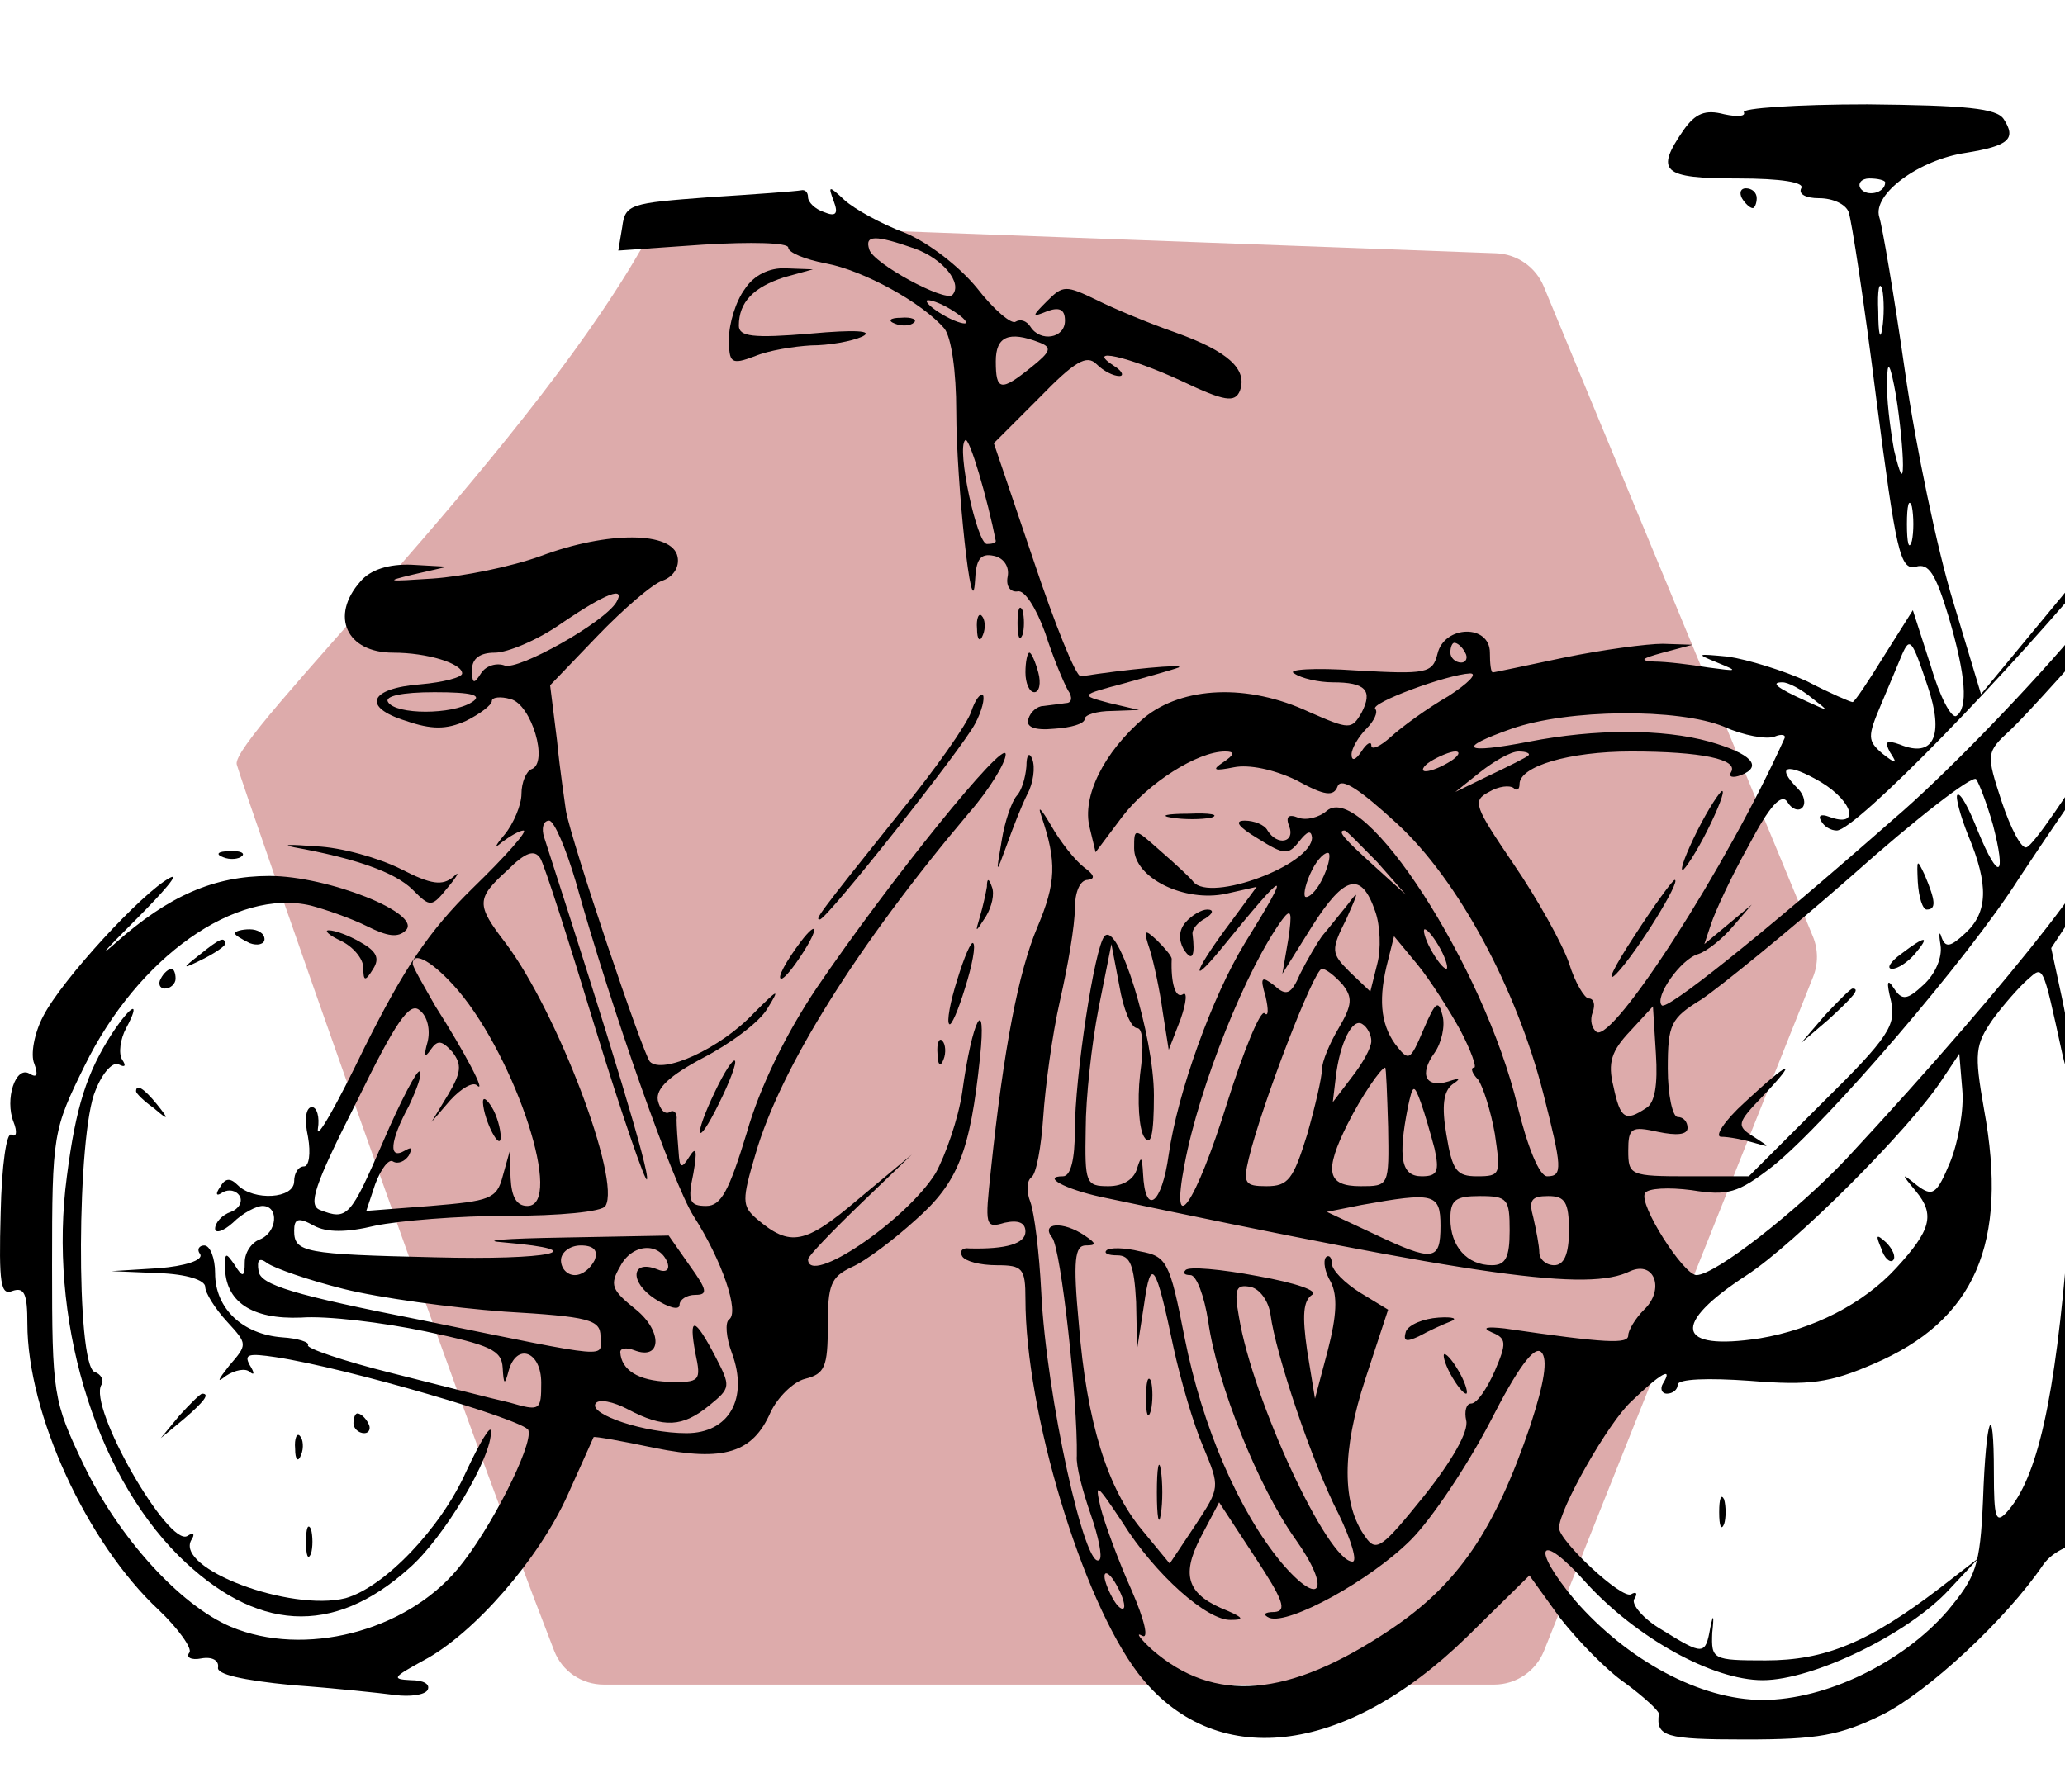 <svg width="576" height="500" viewBox="0 0 576 500" fill="none" xmlns="http://www.w3.org/2000/svg">
<g clip-path="url(#clip0_107_64)">
<path d="M66.037 213.284C64.025 206.074 144.696 128.458 178.329 70.346C181.246 65.305 186.614 62.137 192.435 62.352L417.299 70.661C423.162 70.878 428.361 74.493 430.605 79.914L505.668 261.25C507.163 264.862 507.189 268.916 505.739 272.548L430.69 460.561C428.415 466.261 422.896 470 416.759 470H168.452C162.315 470 156.821 466.337 154.597 460.618C126.607 388.631 68.053 220.509 66.037 213.284Z" fill="#DDABAB"/>
<path d="M576.562 -45.313C573.53 -37.319 577.665 -34.011 599.992 -27.671C614.05 -23.537 622.319 -19.677 622.319 -17.472C622.319 -10.857 608.537 -12.786 606.056 -19.677C604.678 -23.261 603.3 -24.363 602.197 -22.71C598.889 -17.472 608.813 -10.306 617.358 -11.408C621.768 -12.235 626.454 -11.133 628.108 -8.927C629.762 -6.998 634.723 -5.344 639.134 -5.344C649.608 -5.344 651.262 -1.209 644.095 5.958C639.134 10.919 638.583 13.676 640.236 23.323C641.063 29.387 642.442 39.035 643.268 44.272C643.82 49.51 644.922 57.779 645.749 62.465C646.852 68.254 645.749 72.113 642.993 74.593C640.788 76.523 638.858 82.036 638.858 86.722C638.858 93.613 636.102 98.299 626.178 107.671C619.287 114.562 599.716 136.614 582.902 157.012L552.581 193.673L544.863 168.037C540.453 153.704 534.388 124.761 531.356 103.536C528.324 82.311 525.016 63.016 524.189 60.535C522.26 54.196 535.215 44.548 548.446 42.618C560.299 40.689 562.504 38.76 558.921 33.246C556.991 30.214 548.446 29.387 520.882 29.112C501.035 29.112 485.599 30.214 486.426 31.317C486.977 32.42 484.772 32.695 480.913 31.868C475.676 30.49 472.919 31.593 469.611 36.279C461.618 47.856 463.547 49.785 484.772 49.785C496.9 49.785 503.516 50.888 502.413 52.542C501.586 54.196 503.792 55.298 507.375 55.298C511.234 55.298 514.817 56.952 515.644 59.157C516.471 61.362 520.055 84.792 523.362 111.254C528.875 153.704 529.978 159.217 534.388 158.114C537.972 157.012 539.901 160.044 543.485 171.897C548.446 188.711 548.998 197.532 545.69 199.737C544.312 200.564 541.004 194.224 538.523 185.679L533.561 170.243L525.568 182.922C521.157 190.089 517.298 195.878 516.747 195.878C516.196 195.878 510.407 193.397 504.067 190.089C497.452 187.057 487.528 184.025 482.016 183.198C473.195 182.371 472.919 182.371 478.983 184.852C485.048 187.333 484.772 187.333 476.503 186.23C471.541 185.403 464.65 184.576 461.342 184.576C457.207 184.301 457.759 183.749 463.823 182.095L472.092 179.89L463.823 179.615C459.413 179.615 447.009 181.268 436.258 183.474C425.784 185.679 416.687 187.608 416.412 187.608C415.861 187.608 415.585 185.128 415.585 182.095C415.585 174.102 402.905 174.377 400.976 182.371C399.597 187.884 397.944 188.16 378.373 187.057C366.52 186.23 358.802 186.781 361.007 187.884C362.936 189.262 367.898 190.365 371.757 190.365C380.853 190.365 383.059 192.57 379.751 198.91C376.994 203.596 376.443 203.596 365.142 198.634C348.052 190.64 329.859 191.467 319.109 200.288C307.807 209.936 301.743 222.34 303.948 230.885L305.602 237.776L313.045 227.853C320.211 218.481 333.994 209.66 341.712 209.66C344.468 209.66 344.468 210.487 341.16 212.692C337.853 214.897 338.68 215.173 344.193 214.07C348.327 213.243 355.218 214.622 361.558 217.654C369.552 222.064 372.033 222.34 373.135 219.308C374.238 216.827 379.475 220.41 389.674 229.782C406.764 245.494 423.027 275.815 430.47 305.034C435.707 325.707 435.983 328.188 431.572 328.188C429.367 328.188 426.059 319.918 423.303 308.617C413.931 269.475 380.302 217.654 370.103 226.199C367.898 228.128 364.315 228.955 362.11 228.128C359.353 227.026 358.526 227.853 359.629 230.609C361.283 235.019 356.321 236.122 353.564 231.712C352.738 230.058 349.705 228.955 347.225 228.955C344.193 228.955 345.295 230.609 350.808 233.917C358.25 238.603 359.353 238.603 362.385 234.744C364.59 231.987 365.693 231.436 365.969 233.641C365.969 241.359 337.577 251.834 332.891 246.045C332.064 244.943 327.929 241.084 323.795 237.5C316.352 230.885 316.352 230.885 316.352 236.673C316.352 244.943 330.41 251.834 341.987 249.353L350.532 247.424L343.641 256.796C333.442 270.302 331.237 276.091 340.333 265.065C359.353 241.635 360.731 241.359 347.225 263.135C338.128 278.02 328.481 304.758 326 322.124C324.07 336.182 319.384 339.489 318.833 327.361C318.557 322.675 318.282 322.399 317.179 325.983C316.352 329.015 313.32 330.944 309.185 330.944C302.846 330.944 302.57 330.117 302.846 314.957C302.846 306.412 304.499 291.251 306.429 281.328L310.012 263.411L312.218 274.988C313.32 281.604 315.525 286.841 317.179 286.841C318.833 286.841 319.109 291.803 318.006 299.796C317.179 307.239 317.731 314.957 319.109 317.162C321.038 320.194 321.865 316.611 321.865 305.585C321.865 289.046 311.942 256.796 308.083 261.206C305.326 264.238 299.814 300.348 299.814 315.508C299.814 323.226 298.711 328.188 296.506 328.188C290.442 328.188 297.057 331.771 307.256 333.976C413.104 356.304 443.149 360.438 454.727 354.65C461.618 351.618 464.374 359.887 458.586 365.4C456.105 367.881 454.175 371.189 454.175 372.567C454.175 375.048 448.111 374.772 419.72 370.637C414.758 370.086 413.104 370.362 416.136 371.74C420.271 373.394 420.271 374.772 416.963 382.49C414.758 387.452 412.001 391.586 410.348 391.586C408.969 391.586 408.418 393.792 408.969 396.272C409.796 399.305 404.835 407.85 397.117 417.497C385.539 431.831 383.886 433.209 380.853 428.799C374.238 419.702 374.238 404.817 380.853 384.695L387.193 365.4L379.475 360.714C375.065 357.958 371.481 354.374 371.481 352.445C371.481 350.791 370.655 349.964 369.828 350.791C369.001 351.893 369.552 354.926 371.206 357.682C373.135 361.541 372.86 367.054 370.379 376.702L366.796 390.208L364.59 376.702C363.212 367.054 363.488 362.919 365.969 361.265C367.898 360.163 361.558 357.958 350.808 356.028C340.609 354.099 331.513 353.272 330.686 354.374C329.859 355.201 330.41 355.752 332.064 355.752C333.718 355.752 335.923 361.541 337.026 368.708C339.507 386.349 351.084 415.016 361.283 429.35C371.481 443.684 368.449 448.921 357.424 435.965C345.571 421.632 335.372 398.202 330.41 373.118C326.276 351.893 325.449 350.515 318.006 349.137C313.596 348.034 309.461 348.034 308.634 348.861C307.807 349.688 309.185 350.24 311.666 350.24C315.25 350.24 316.352 352.996 316.904 363.195L317.179 376.426L319.109 364.022C321.038 350.24 322.416 352.445 327.378 376.15C329.308 384.971 332.891 397.375 335.648 403.715C340.333 415.016 340.333 415.016 333.442 425.491L326.276 436.241L318.557 426.869C308.91 415.292 303.121 396.824 300.916 369.259C299.262 351.618 299.814 347.483 302.846 347.483C305.878 347.483 305.878 346.932 302.57 344.727C296.506 340.592 290.166 341.143 293.474 345.278C295.954 348.31 300.64 391.035 300.365 406.196C300.089 408.952 302.019 416.119 304.224 422.459C306.429 428.799 307.532 434.312 306.705 435.139C302.846 439.273 291.82 389.381 290.442 360.438C289.89 349.413 288.512 338.387 287.409 335.355C286.307 332.598 286.307 329.566 287.685 328.464C289.063 327.637 290.442 319.918 290.993 311.649C291.544 303.38 293.474 288.77 295.679 279.123C297.884 269.475 299.814 258.174 299.814 253.488C299.814 249.077 301.192 245.494 303.397 245.494C305.602 245.218 305.326 244.116 302.294 241.911C299.814 239.981 295.679 234.744 293.198 230.333C290.442 225.648 289.339 224.545 290.442 227.577C294.852 240.532 294.576 246.321 289.339 258.725C284.102 271.129 279.967 292.354 276.384 326.534C274.73 341.97 274.73 342.797 280.243 341.143C284.102 340.316 286.031 341.143 286.031 343.624C286.031 346.932 280.794 348.586 270.319 348.31C268.39 348.034 267.563 349.137 268.39 350.515C269.217 351.893 273.351 352.996 278.037 352.996C285.204 352.996 286.031 353.823 286.031 362.368C286.031 393.792 301.743 446.164 317.455 466.838C338.404 494.127 374.789 490.268 409.245 456.639L426.611 439.549L435.156 451.402C440.117 457.742 448.111 466.011 453.348 469.594C458.586 473.453 462.72 477.312 462.72 478.139C461.893 484.479 464.374 485.306 486.702 485.306C507.099 485.306 513.164 484.204 525.016 478.415C537.696 472.075 559.472 451.953 569.947 436.517C572.703 432.658 578.216 430.177 586.485 429.074L598.889 427.42L611.569 446.44C618.736 457.19 623.698 466.287 622.595 466.838C621.768 467.389 622.319 467.665 623.973 467.113C625.903 466.838 630.037 469.319 633.621 473.178C636.929 476.761 646.852 483.101 655.121 487.236C668.352 493.576 674.968 494.954 702.257 495.781L733.956 496.883L746.36 507.909C776.681 534.922 819.131 546.224 866.542 540.435C936.556 531.615 996.922 478.691 1012.63 411.984C1018.42 387.176 1016.49 341.695 1008.78 319.918C994.993 280.777 973.217 251.558 941.793 230.058C910.094 208.557 890.247 202.769 848.9 202.769C830.432 202.769 815.272 201.942 815.272 200.564C815.272 199.461 821.06 198.359 828.503 198.359C835.945 198.083 838.426 197.256 834.291 196.705C829.605 195.878 826.297 193.397 825.471 189.814C824.644 186.781 822.714 184.852 821.611 185.679C816.926 188.711 813.066 183.198 812.24 172.448C811.688 164.454 814.169 155.909 821.06 141.575C830.157 122.005 830.708 121.729 838.702 123.383C854.689 126.966 860.478 125.037 870.952 112.633C893.555 86.446 879.497 70.734 842.009 80.382C824.092 84.792 817.752 80.933 805.348 58.055C798.457 45.375 791.29 36.279 785.226 32.42C779.713 29.112 776.681 28.285 778.059 30.214C779.438 32.971 779.162 33.522 777.232 32.144C775.303 31.041 773.925 27.734 773.925 24.701C773.925 19.189 769.514 17.535 767.861 22.496C767.309 24.426 759.315 21.394 747.463 14.778C736.713 8.714 727.892 5.131 727.616 6.785C727.616 8.438 726.514 12.573 725.687 15.881C724.033 21.394 725.687 22.772 739.469 29.112C757.937 37.106 779.438 56.676 779.438 65.222C779.438 68.254 775.854 75.972 771.444 82.036C750.219 111.53 710.802 126.415 682.41 115.94L672.211 112.081L687.648 106.017C721.828 91.959 740.847 67.427 734.783 44.548C730.924 29.939 706.667 7.887 687.923 1.547C679.102 -1.209 671.936 -5.068 671.936 -6.722C671.936 -11.684 686.545 -24.088 694.814 -26.293C700.603 -27.671 704.738 -26.569 711.077 -21.883C718.52 -16.37 719.071 -16.37 716.315 -21.331C714.661 -24.363 711.353 -27.396 708.872 -28.498C695.917 -33.46 674.968 -27.12 669.179 -16.37C667.525 -13.338 663.942 -10.857 661.185 -10.857C654.846 -10.857 638.858 -28.498 638.858 -35.114C638.858 -37.594 635.275 -41.729 630.864 -44.21C623.973 -48.345 622.319 -48.345 619.012 -44.761C615.428 -41.178 612.672 -41.453 598.338 -45.037C577.94 -50.274 578.492 -50.274 576.562 -45.313ZM631.967 -38.421C632.794 -37.043 632.518 -35.665 630.864 -35.665C629.486 -35.665 627.281 -37.043 626.454 -38.421C625.627 -40.075 625.903 -41.178 627.557 -41.178C628.935 -41.178 631.14 -40.075 631.967 -38.421ZM641.615 -14.992L647.954 -8.1H641.89C632.794 -8.1 625.076 -13.062 626.73 -17.748C629.211 -23.812 634.172 -22.71 641.615 -14.992ZM694.814 8.438C701.981 11.746 713.283 20.843 720.174 28.285C730.924 40.138 732.578 43.721 732.578 54.196C732.578 64.67 730.924 68.254 721.001 79.004C705.84 95.267 669.179 114.286 669.179 105.741C669.179 100.504 654.846 33.798 652.089 27.182C649.884 20.843 650.435 18.362 657.326 9.817C666.147 -1.761 672.763 -2.036 694.814 8.438ZM779.989 37.932C784.399 35.176 786.053 35.452 789.361 39.862C794.323 47.029 794.323 52.542 788.81 52.542C786.604 52.542 785.502 53.644 786.329 55.298C789.912 60.811 784.399 57.779 775.303 48.958C770.066 43.721 766.482 38.76 767.585 37.657C768.687 36.83 770.617 37.106 771.995 38.484C773.649 40.138 776.681 39.862 779.989 37.932ZM525.843 50.888C525.843 53.92 520.606 55.023 518.952 52.542C518.125 51.163 519.228 49.785 521.433 49.785C523.914 49.785 525.843 50.337 525.843 50.888ZM651.814 55.849C650.987 58.055 650.16 57.228 650.16 54.196C649.884 51.163 650.711 49.51 651.538 50.612C652.365 51.439 652.64 53.92 651.814 55.849ZM795.701 66.324C798.733 72.94 798.733 72.94 794.874 67.978C792.393 64.946 790.463 61.362 790.463 59.709C790.463 56.401 791.842 57.779 795.701 66.324ZM801.489 94.164C801.489 105.19 806.175 110.703 819.958 116.492L828.778 120.351L821.887 135.236C811.413 157.563 811.964 157.563 794.047 148.467C777.784 140.473 735.334 129.998 719.622 129.723C711.629 129.723 710.526 130.55 710.526 136.614C710.526 143.505 710.25 143.505 694.814 141.851C685.994 140.749 678.551 139.922 678.551 139.646C678.276 139.37 677.173 134.133 676.07 127.793L674.416 116.492L686.269 120.626C701.705 125.864 717.142 123.658 737.815 113.184C760.142 102.158 772.546 90.581 778.611 75.696L783.572 63.292L792.393 73.766C799.009 81.209 801.489 86.998 801.489 94.164ZM660.91 83.414C662.564 90.03 665.871 101.607 668.077 109.601C674.141 131.101 673.314 137.992 665.045 137.992C661.185 137.992 658.153 139.095 658.153 140.473C658.153 141.851 655.673 142.402 652.64 141.575C647.128 140.197 647.128 140.197 652.365 152.05C655.121 158.666 658.429 167.762 659.256 172.448C660.634 179.89 659.807 181.544 649.333 187.608C615.153 208.282 586.485 273.61 586.485 330.669C586.761 383.868 610.467 432.933 646.025 453.882C658.153 461.049 663.391 466.287 652.365 460.498C649.333 458.568 646.025 458.017 645.198 458.844C641.89 462.152 676.622 475.107 697.846 478.691L720.174 482.274L698.122 481.723C680.205 480.896 672.763 479.242 659.532 472.626C649.333 467.665 642.993 462.703 642.993 459.947C642.993 457.19 638.307 451.677 632.794 447.543C612.396 432.106 592.274 399.58 586.761 372.843C583.178 355.201 582.902 306.136 586.485 290.976C587.864 284.911 588.415 279.674 587.864 279.123C584.832 276.091 580.146 304.482 576.838 345.554C573.254 390.484 568.293 412.536 559.748 421.908C556.716 425.215 556.164 423.561 556.164 410.882C556.164 389.657 553.959 394.894 553.132 418.6C552.305 437.068 551.203 439.825 543.209 449.472C530.805 463.806 509.305 474.28 491.663 474.28C474.297 474.28 453.9 463.254 439.29 446.44C426.611 431.279 429.367 426.869 442.323 441.478C456.38 456.915 477.605 468.767 491.663 468.767C505.721 468.767 532.459 455.812 543.76 443.408L552.03 434.587L541.004 443.132C521.157 458.293 509.029 463.254 492.49 463.254C477.605 463.254 477.33 462.979 477.605 455.536C478.157 450.575 477.881 450.023 477.054 454.158C475.676 461.876 475.124 461.876 463.547 454.709C458.31 451.677 455.002 447.543 455.829 446.164C456.932 444.511 456.38 443.959 455.002 444.786C452.521 446.44 434.88 429.901 434.88 426.318C434.88 421.081 448.662 396.824 455.002 391.035C463.272 383.041 466.855 381.112 463.823 386.074C462.996 387.452 463.547 388.83 464.926 388.83C466.579 388.83 467.958 387.727 467.958 386.349C467.958 384.695 476.503 384.42 488.08 385.247C504.894 386.625 510.407 385.798 522.536 380.561C550.927 368.432 560.299 346.932 553.408 309.444C550.651 293.732 550.927 291.527 555.889 284.36C558.921 280.225 563.331 275.264 565.536 273.334C569.947 269.475 569.671 268.373 575.184 293.732C576.562 299.796 577.665 302.001 577.94 298.694C578.216 295.386 576.838 286.29 575.184 278.572L572.152 264.514L589.793 237.776C615.704 198.634 644.922 148.742 645.474 142.402C646.025 139.095 648.23 132.479 650.987 127.517C653.467 122.832 654.846 118.697 654.019 118.697C653.467 118.697 648.781 126.415 644.095 135.787C629.762 164.454 585.658 236.949 583.453 235.571C582.351 235.019 580.421 235.846 579.319 237.5C578.216 239.705 578.492 239.981 580.421 238.879C595.582 229.507 562.229 272.507 515.093 323.226C501.311 337.835 478.432 355.752 473.195 355.752C469.611 355.752 456.932 335.906 458.861 332.874C459.688 331.496 465.477 331.22 471.817 332.047C482.016 333.701 484.772 332.874 494.42 325.431C509.856 313.027 549.273 266.994 563.055 245.218C564.709 242.738 572.152 231.436 579.87 220.41C600.819 190.089 620.114 155.909 631.416 129.998L641.339 106.844L622.871 126.966C612.672 138.268 592.55 160.871 577.94 177.685C563.607 194.499 541.279 217.378 528.324 228.404C489.458 262.584 464.926 281.879 463.547 280.501C461.342 278.296 468.785 267.546 473.746 266.167C476.227 265.341 480.637 261.757 483.394 258.449L488.631 252.385L482.016 257.898L475.4 263.411L477.33 257.622C478.432 254.315 482.842 244.667 487.804 235.846C493.593 224.821 496.9 221.237 498.554 223.718C499.657 225.648 501.586 226.474 502.689 225.372C503.792 224.269 503.24 221.788 501.586 220.135C494.971 213.519 498.554 212.692 507.926 218.205C517.023 223.718 518.952 231.16 510.131 227.853C507.926 227.026 507.099 227.577 507.926 228.955C508.753 230.609 510.683 231.712 512.337 231.712C517.574 231.712 560.575 187.608 588.139 153.98C603.851 134.96 622.871 114.011 630.589 107.395C643.544 96.37 644.647 94.716 642.993 86.722C641.89 79.831 642.717 77.074 646.301 74.869C654.846 69.907 657.878 71.561 660.91 83.414ZM525.016 91.683C524.465 95.267 523.914 93.062 523.914 86.998C523.638 80.933 524.189 78.177 525.016 80.658C525.568 83.414 525.568 88.376 525.016 91.683ZM810.861 95.267C810.034 97.196 810.586 101.607 812.515 104.639C814.445 108.222 814.445 110.427 812.791 110.427C808.932 110.427 804.246 101.055 804.246 94.164C804.246 90.305 805.624 88.927 808.105 90.03C810.31 90.857 811.413 93.337 810.861 95.267ZM830.983 104.088C842.836 110.979 843.388 111.53 837.875 114.011C831.259 117.043 820.233 111.254 815.272 102.158C811.137 94.44 815.547 94.991 830.983 104.088ZM870.401 103.812C870.401 111.254 857.446 121.453 847.798 121.453H838.702L847.522 115.94C852.484 113.184 858.272 107.671 861.029 103.812C865.715 96.37 870.401 96.645 870.401 103.812ZM530.805 129.723C530.805 134.133 529.978 132.479 528.324 125.588C527.222 119.524 526.119 110.703 526.395 106.293C526.395 100.229 527.222 101.055 528.875 110.427C529.978 117.319 530.805 125.864 530.805 129.723ZM617.082 153.428C604.127 179.063 569.12 235.295 565.261 236.398C563.882 236.949 560.85 231.16 558.37 223.718C553.959 210.211 553.959 209.936 560.85 203.596C564.709 200.012 580.972 182.095 596.96 163.351C612.947 144.883 626.454 129.998 627.005 130.825C627.557 131.377 623.146 141.575 617.082 153.428ZM764.277 141.024C790.463 147.64 807.002 157.287 807.002 166.384C807.002 169.691 807.829 175.48 808.38 179.339C809.207 183.198 808.932 184.301 808.105 182.095C801.765 167.211 779.162 157.287 736.161 150.672C715.488 147.64 714.661 147.088 713.834 139.646L712.731 131.928L727.616 133.857C735.61 134.684 752.149 137.992 764.277 141.024ZM533.286 150.947C532.459 153.704 531.907 151.499 531.907 146.261C531.907 141.024 532.459 138.819 533.286 141.3C533.837 144.056 533.837 148.467 533.286 150.947ZM711.904 149.018C714.936 150.12 729.821 153.153 744.982 155.633C772.546 160.319 801.489 170.794 801.489 176.307C801.489 180.442 800.387 180.166 785.226 172.723C762.072 160.871 725.687 157.563 697.846 164.454C693.16 165.832 691.231 164.178 688.75 157.012C687.096 152.326 685.718 147.088 685.718 145.71C685.718 142.954 702.808 145.159 711.904 149.018ZM682.686 156.46C682.686 166.108 682.41 166.384 679.654 160.595C676.07 153.153 670.833 152.326 673.314 159.768C674.141 162.8 678.551 183.474 682.686 206.077C687.096 228.68 694.814 257.622 700.052 270.578L709.148 294.283L718.796 277.469C724.033 268.373 737.539 251.834 748.29 240.808C759.315 230.058 767.034 220.135 765.655 219.308C764.001 218.481 762.899 219.032 762.899 220.41C762.899 222.064 758.213 227.577 752.7 232.814L742.225 242.462L740.296 233.641L738.642 224.821L738.918 234.744C739.193 241.911 736.713 247.975 730.373 256.52C724.584 264.514 721.276 267.27 720.174 264.514C705.289 223.167 699.5 205.801 699.5 202.493C699.5 200.288 702.257 197.532 705.84 196.153C710.802 194.224 712.18 195.051 713.834 199.737C715.488 205.525 715.488 205.525 715.763 199.461C716.039 195.326 718.244 192.57 722.655 191.467C730.097 189.814 762.899 195.051 767.585 198.91C769.514 200.564 771.168 200.564 772.271 199.185C777.232 191.192 716.039 185.679 702.532 192.846C697.295 195.878 696.193 195.878 697.295 192.57C700.052 184.852 711.629 181.82 736.713 182.647C757.937 183.474 764.277 185.128 780.816 192.846C791.566 197.807 800.662 201.391 801.489 200.839C802.041 200.288 802.316 198.083 802.041 195.326C801.489 192.846 802.592 190.089 804.246 188.987C805.624 188.16 807.002 189.538 807.002 192.019C807.002 194.775 808.38 200.839 810.31 205.801L813.618 214.897L838.702 213.243C884.183 210.211 916.434 222.891 950.614 256.52C984.243 289.597 999.679 327.085 999.955 375.048C999.955 427.42 975.422 473.178 931.594 501.845C881.427 534.922 822.99 538.781 772.822 512.044C753.251 501.569 719.071 469.319 711.353 453.607C696.193 423.286 692.885 408.401 693.16 370.913C693.16 341.97 694.263 332.047 698.949 319.092C702.257 310.271 703.635 303.931 701.981 304.758C697.846 307.514 680.756 268.373 675.519 244.943C673.038 233.366 670.006 224.269 668.904 225.096C667.801 225.648 667.525 221.788 668.352 216L670.006 205.801L659.256 214.346C634.999 233.366 619.563 254.315 609.915 281.052C607.159 288.219 606.056 289.322 606.056 285.187C605.781 276.366 623.698 242.462 636.102 228.128C642.166 221.237 651.538 212.968 656.775 209.66C663.391 205.525 666.423 201.666 666.423 196.98C666.423 193.121 665.045 190.916 663.115 191.467C661.185 191.743 660.359 191.743 661.737 191.192C664.769 189.262 663.942 179.615 659.807 163.627C657.602 155.909 656.775 148.742 657.602 147.915C658.429 147.088 664.493 146.261 671.109 146.261H682.962L682.686 156.46ZM408.694 182.095C409.521 183.474 408.969 184.852 407.591 184.852C405.937 184.852 404.559 183.474 404.559 182.095C404.559 180.442 405.11 179.339 405.662 179.339C406.489 179.339 407.867 180.442 408.694 182.095ZM537.696 191.467C542.382 205.25 539.35 211.59 529.978 207.731C526.119 206.352 525.568 206.904 527.222 209.936C529.427 213.243 528.875 213.243 525.016 210.211C520.882 206.628 520.882 205.525 524.741 196.429C527.222 190.64 529.702 184.576 530.529 182.647C532.734 177.685 533.286 178.236 537.696 191.467ZM404.008 194.224C398.219 197.532 391.052 202.769 388.02 205.525C384.988 208.282 382.507 209.384 382.507 208.006C382.507 206.628 381.129 207.455 379.751 209.66C378.097 212.141 376.994 212.416 376.994 210.487C376.994 208.833 378.924 205.525 381.129 203.32C383.334 201.115 384.437 198.634 383.61 197.807C381.956 196.153 403.732 188.16 410.072 187.884C412.277 187.884 409.521 190.64 404.008 194.224ZM822.714 193.673C821.887 195.878 821.06 195.051 821.06 192.019C820.785 188.987 821.611 187.333 822.438 188.435C823.265 189.262 823.541 191.743 822.714 193.673ZM505.445 194.775C510.407 198.634 510.407 198.634 503.792 195.602C495.247 191.743 493.868 190.365 497.176 190.365C498.83 190.365 502.413 192.294 505.445 194.775ZM699.225 215.173C699.225 217.378 697.295 214.07 694.814 207.455C689.301 191.467 687.648 194.224 692.609 211.314C705.84 255.693 705.564 255.142 701.154 228.955C700.327 223.718 703.911 231.712 709.424 246.597C714.661 261.481 717.969 274.713 716.59 275.539C715.488 276.366 713.283 279.674 712.18 282.706C706.943 296.213 682.962 212.416 687.096 196.429C689.301 188.987 689.301 188.987 694.263 200.012C697.019 206.077 699.225 212.968 699.225 215.173ZM480.913 202.769C486.426 205.25 492.766 206.352 494.971 205.525C496.9 204.698 498.279 204.974 497.727 206.077C481.464 242.186 450.041 290.7 445.355 287.944C443.976 286.841 443.425 284.636 444.252 282.431C445.079 280.225 444.528 278.572 443.149 278.572C442.047 278.572 439.29 274.161 437.637 268.648C435.707 263.135 428.816 250.731 422.2 241.084C411.175 224.821 410.623 223.442 415.309 220.962C418.066 219.308 421.098 219.032 422.2 219.859C423.027 220.686 423.854 220.41 423.854 218.756C423.854 213.795 437.637 209.66 455.002 209.66C474.573 209.66 485.048 211.865 482.842 215.449C482.016 216.827 483.394 217.102 485.599 216.276C491.939 213.795 488.355 210.211 476.778 206.904C463.823 203.32 445.079 203.32 426.611 206.904C408.142 210.487 405.937 208.833 421.649 203.32C437.361 197.807 468.233 197.532 480.913 202.769ZM404.559 212.416C402.354 213.795 399.322 215.173 397.668 215.173C396.29 215.173 396.841 213.795 399.046 212.416C401.251 211.038 404.559 209.66 405.937 209.66C407.591 209.66 406.764 211.038 404.559 212.416ZM426.335 210.763C425.784 211.314 420.822 213.795 415.585 216.276L405.937 220.962L412.828 215.449C416.687 212.416 421.373 209.66 423.579 209.66C425.784 209.66 426.886 210.211 426.335 210.763ZM555.889 230.058C559.748 244.943 557.543 246.045 551.754 231.987C549.273 225.648 546.792 220.962 545.965 221.788C545.414 222.34 546.792 227.577 548.998 233.09C554.786 246.872 554.51 254.59 548.171 260.379C544.036 264.238 542.658 264.514 541.555 261.482C541.004 259.552 540.728 260.379 541.279 263.687C541.831 266.994 539.901 271.68 536.593 274.713C531.907 279.123 530.529 279.123 528.324 275.815C526.395 272.783 526.119 273.886 527.497 279.399C528.875 286.014 526.946 289.322 508.478 307.514L487.804 328.188H470.99C454.727 328.188 454.175 327.912 454.175 321.021C454.175 314.681 455.002 314.13 462.445 315.784C467.682 316.886 470.714 316.611 470.714 314.681C470.714 313.027 469.611 311.649 467.958 311.649C466.579 311.649 465.201 305.585 465.201 298.142C465.201 285.738 466.028 284.084 474.573 278.847C479.535 275.539 498.554 260.103 516.471 244.391C534.388 228.404 550.1 216.276 551.203 217.378C552.03 218.481 554.235 224.269 555.889 230.058ZM658.98 233.641C654.846 242.462 650.987 250.18 650.16 251.007C649.333 251.834 648.506 254.039 648.23 255.693C647.128 268.097 646.852 268.924 644.095 262.308C639.134 249.904 642.166 236.949 652.089 227.026C657.051 222.064 662.288 217.929 663.666 217.929C665.045 217.929 662.839 225.096 658.98 233.641ZM672.487 266.994C671.936 292.354 672.763 297.867 680.205 319.367C686.821 338.387 688.474 347.483 687.923 360.99C687.096 377.529 687.096 377.804 683.788 369.81C681.859 365.4 675.795 346.932 670.006 329.015C661.737 302.828 659.807 292.354 659.807 274.437V252.385L656.224 264.789C650.711 282.982 649.333 300.348 652.089 314.406C654.846 326.81 654.846 326.81 655.397 317.162C655.673 309.444 656.775 311.373 660.91 328.739C663.942 340.316 670.006 358.233 674.692 368.432C684.34 390.208 683.788 395.446 673.59 375.875C669.731 368.708 666.698 363.746 666.423 364.849C666.147 369.535 680.481 394.343 682.962 392.965C684.064 392.138 686.545 397.375 688.199 404.542C689.577 411.984 691.782 420.254 692.885 423.286C694.814 428.247 694.263 428.247 687.923 422.459C678.276 413.914 665.596 389.106 658.429 365.951C651.262 342.521 632.518 251.834 634.172 247.424C635.275 243.84 639.961 263.135 643.268 284.084L645.198 296.489L648.781 279.399C650.711 270.027 655.673 254.59 659.807 245.494C666.423 230.885 667.801 229.231 670.282 233.641C671.66 236.398 672.763 251.283 672.487 266.994ZM384.161 240.532L392.155 249.629L383.334 241.635C374.789 233.917 372.86 231.712 375.065 231.712C375.616 231.712 379.475 235.846 384.161 240.532ZM368.725 245.494C367.071 248.802 364.866 250.731 364.039 250.18C363.488 249.353 364.315 246.045 365.969 242.738C367.622 239.43 369.828 237.5 370.655 238.052C371.206 238.879 370.379 242.186 368.725 245.494ZM383.61 254.315C384.988 258.174 385.264 264.789 384.161 268.924L382.232 276.642L376.443 271.129C371.206 265.892 371.206 265.065 375.616 256.244C378.924 248.802 379.2 247.975 375.892 252.385C373.411 255.417 370.379 259.276 368.725 261.206C367.347 263.135 364.59 267.821 362.661 271.68C360.18 277.469 358.802 278.02 355.494 274.988C351.911 272.232 351.359 272.507 353.013 278.02C353.84 281.604 353.84 283.809 352.738 282.706C351.635 281.604 346.949 292.905 342.263 307.79C333.442 336.182 326.276 346.381 330.41 324.88C334.545 302.828 347.776 270.027 357.699 256.52C360.18 253.212 360.456 254.59 359.353 262.033L357.699 271.68L365.969 258.449C375.065 244.116 379.751 243.013 383.61 254.315ZM401.803 264.789C403.456 267.821 404.008 270.302 403.456 270.302C402.629 270.302 400.7 267.821 399.046 264.789C397.392 261.757 396.841 259.276 397.392 259.276C398.219 259.276 400.149 261.757 401.803 264.789ZM634.448 322.675C639.409 352.996 647.128 378.08 658.429 400.683C666.423 416.395 685.994 445.337 692.609 450.85C694.263 452.229 698.122 456.915 700.603 461.049C705.564 468.767 705.564 468.767 698.673 468.767C685.167 468.767 674.692 465.46 674.416 460.774C674.416 458.017 673.865 457.742 672.763 459.671C669.455 468.216 637.48 443.959 622.044 421.081C610.467 403.439 599.441 372.843 601.646 363.195C602.197 359.887 603.575 347.483 604.402 335.906C606.332 307.239 609.64 291.251 617.082 273.334L623.422 258.174L626.73 277.469C628.659 287.944 631.967 308.341 634.448 322.675ZM407.315 287.392C410.348 293.181 412.001 297.867 411.175 297.867C410.072 297.867 410.623 299.521 412.277 301.175C413.655 303.104 415.861 309.995 416.963 316.335C418.617 327.637 418.617 328.188 412.001 328.188C406.213 328.188 405.11 326.534 403.456 316.611C402.078 308.617 402.629 304.482 405.11 302.553C407.591 300.899 407.315 300.623 404.008 301.726C397.668 303.655 395.738 299.796 400.149 293.732C402.078 290.976 403.181 286.29 402.354 283.258C401.251 278.847 400.424 279.399 397.117 287.117C393.258 296.213 392.982 296.213 389.123 291.251C384.988 285.463 384.437 278.296 387.193 267.821L388.847 261.206L395.463 269.2C399.046 273.61 404.283 281.879 407.315 287.392ZM694.539 306.687C694.263 308.066 695.09 308.893 696.468 308.893C698.122 308.893 697.295 314.681 694.814 321.572L690.404 334.528L686.821 327.361C680.756 316.335 674.692 289.597 674.692 275.815L674.968 263.411L684.891 284.084C690.404 295.386 694.539 305.585 694.539 306.687ZM374.514 274.713C377.27 278.296 377.27 280.225 373.411 286.841C370.93 290.976 368.725 296.213 368.725 298.418C368.725 300.623 366.796 308.893 364.59 316.611C360.731 329.015 359.353 330.944 353.289 330.944C347.225 330.944 346.673 330.117 348.327 323.226C351.911 308.341 366.52 270.302 368.725 270.302C369.828 270.302 372.308 272.232 374.514 274.713ZM459.137 309.168C453.348 313.027 451.97 312.2 450.041 303.104C448.387 296.489 449.489 293.181 454.727 287.668L461.066 280.777L461.893 294.008C462.445 302.553 461.618 307.79 459.137 309.168ZM382.507 290.424C382.507 292.354 380.027 296.764 376.994 300.623L371.757 307.514L372.584 300.623C373.687 290.976 377.27 283.809 380.027 285.738C381.405 286.565 382.507 288.77 382.507 290.424ZM654.57 295.662C653.743 297.591 653.192 296.213 653.192 292.354C653.192 288.495 653.743 287.117 654.57 288.77C655.121 290.7 655.121 294.008 654.57 295.662ZM544.036 324.053C540.177 333.425 539.074 333.976 534.664 330.669C530.254 327.085 530.254 327.361 534.388 332.323C539.901 338.938 538.523 343.348 528.875 353.823C519.779 363.746 505.721 370.913 490.836 373.394C467.406 376.977 466.028 369.535 487.253 355.752C500.759 346.932 532.459 315.233 541.555 301.45L546.517 294.008L547.344 303.931C547.895 309.444 546.241 318.54 544.036 324.053ZM387.193 314.406C387.469 330.944 387.469 330.944 379.475 330.944C370.103 330.944 369.276 326.81 375.892 313.579C379.751 305.861 385.264 297.867 386.366 297.867C386.642 297.867 386.918 305.309 387.193 314.406ZM400.149 320.47C401.527 326.81 400.976 328.188 396.565 328.188C390.777 328.188 389.95 322.951 392.706 308.893C394.084 302.553 394.36 302.277 396.29 307.514C397.392 310.547 399.046 316.335 400.149 320.47ZM602.197 316.335C601.37 319.092 600.819 316.886 600.819 311.649C600.819 306.412 601.37 304.207 602.197 306.687C602.749 309.444 602.749 313.854 602.197 316.335ZM401.803 341.97C401.803 351.893 399.873 352.169 383.059 344.175L370.103 338.111L379.751 336.182C399.873 332.598 401.803 332.874 401.803 341.97ZM421.098 343.348C421.098 350.791 419.995 352.996 416.136 352.996C409.245 352.996 404.559 347.759 404.559 340.041C404.559 334.803 405.937 333.701 412.828 333.701C420.546 333.701 421.098 334.528 421.098 343.348ZM437.637 343.348C437.637 349.964 436.258 352.996 433.502 352.996C431.297 352.996 429.367 351.342 429.367 349.413C429.367 347.759 428.54 343.348 427.713 339.765C426.335 334.803 427.162 333.701 431.848 333.701C436.534 333.701 437.637 335.355 437.637 343.348ZM599.441 342.521C598.614 344.727 597.787 343.9 597.787 340.868C597.511 337.835 598.338 336.182 599.165 337.284C599.992 338.111 600.268 340.592 599.441 342.521ZM354.391 366.778C355.77 377.529 365.969 408.125 373.411 422.459C376.994 429.901 378.648 435.69 377.27 435.69C370.379 435.69 349.43 390.76 345.571 367.33C344.193 359.612 344.744 358.233 348.879 359.06C351.359 359.612 353.84 362.919 354.391 366.778ZM426.886 397.651C416.963 426.869 406.764 442.03 387.745 454.709C359.353 473.729 338.68 475.383 321.314 460.222C318.006 457.19 316.628 455.261 318.557 456.363C320.487 457.466 319.384 452.229 315.525 443.408C311.942 435.414 308.083 424.94 306.98 420.529C305.326 413.363 305.878 413.914 313.045 424.664C322.141 439.273 336.75 452.229 343.366 451.953C346.949 451.953 346.949 451.402 342.539 449.472C331.237 445.062 329.308 439.825 334.821 429.074L340.058 419.151L349.981 434.312C357.975 446.44 359.077 449.472 355.494 449.748C352.462 449.748 352.186 450.575 354.116 451.402C359.629 453.331 382.232 440.927 393.533 429.626C399.322 423.837 409.245 408.952 415.585 396.824C423.303 381.663 427.989 375.323 429.918 377.253C431.848 379.182 430.745 385.798 426.886 397.651ZM597.511 419.702C597.511 423.286 595.306 424.664 589.242 424.664C579.594 424.664 579.043 422.734 585.658 411.157C590.62 402.888 590.62 402.888 593.928 408.952C595.857 412.26 597.236 417.222 597.511 419.702ZM313.596 448.094C313.596 449.472 312.218 448.921 310.839 446.716C309.461 444.511 308.083 441.203 308.083 439.825C308.083 438.171 309.461 438.998 310.839 441.203C312.218 443.408 313.596 446.44 313.596 448.094ZM695.366 443.959C698.122 446.991 699.776 449.472 698.949 449.472C698.122 449.472 695.366 446.991 692.609 443.959C689.853 440.927 688.199 438.446 689.026 438.446C689.853 438.446 692.609 440.927 695.366 443.959ZM696.744 471.799L711.904 474.005L694.814 473.178C685.718 472.626 675.795 470.697 672.763 469.043C668.352 466.287 668.628 466.011 674.692 467.665C678.551 468.767 688.474 470.697 696.744 471.799Z" fill="black"/>
<path d="M479.535 421.907C479.535 425.766 480.086 427.145 480.913 425.215C481.464 423.561 481.464 420.253 480.913 418.324C480.086 416.67 479.535 418.048 479.535 421.907Z" fill="black"/>
<path d="M473.471 231.712C470.438 237.776 468.509 242.737 469.336 242.737C469.887 242.737 473.195 237.776 476.227 231.712C479.259 225.647 481.189 220.686 480.362 220.686C479.81 220.686 476.503 225.647 473.471 231.712Z" fill="black"/>
<path d="M455.829 261.206C450.041 270.026 447.835 274.712 450.868 271.68C456.656 265.616 469.06 245.494 467.131 245.494C466.579 245.494 461.342 252.661 455.829 261.206Z" fill="black"/>
<path d="M534.94 246.045C535.215 250.456 536.318 253.763 537.42 253.763C540.177 253.763 539.901 251.282 536.869 244.116C534.664 239.43 534.664 239.705 534.94 246.045Z" fill="black"/>
<path d="M530.253 266.167C527.221 268.372 526.119 270.302 527.773 270.302C529.427 270.302 532.183 268.372 534.112 266.167C538.523 260.93 537.145 260.93 530.253 266.167Z" fill="black"/>
<path d="M509.029 283.257L502.413 290.975L510.131 284.36C517.023 278.02 518.952 275.815 516.747 275.815C516.196 275.815 512.888 279.123 509.029 283.257Z" fill="black"/>
<path d="M486.702 307.515C480.913 312.752 478.157 317.162 480.086 317.162C482.291 317.162 486.426 317.989 489.183 318.816C493.869 320.194 493.869 320.194 489.183 317.162C484.221 314.13 484.497 313.303 491.663 305.861C502.138 294.835 499.106 295.937 486.702 307.515Z" fill="black"/>
<path d="M524.741 348.31C525.568 351.066 527.221 352.445 528.048 351.618C528.875 350.791 528.048 348.586 526.119 346.656C523.362 344.175 523.087 344.451 524.741 348.31Z" fill="black"/>
<path d="M197.825 55.023C175.773 56.676 174.395 56.952 173.568 63.292L172.465 69.907L196.171 68.254C209.677 67.427 219.876 67.702 219.876 69.081C219.876 70.459 224.562 72.388 230.351 73.491C240.825 75.42 257.364 84.517 263.428 91.683C265.358 94.164 266.736 103.536 266.736 114.838C266.736 134.409 271.146 176.031 271.973 161.973C272.249 156.185 273.352 154.255 277.211 155.082C279.967 155.633 281.621 158.114 281.07 160.871C280.518 163.627 281.897 165.281 283.826 165.005C285.756 164.454 289.063 169.691 291.544 176.582C293.749 183.474 296.781 190.64 297.884 192.57C299.262 194.499 298.987 196.153 297.333 196.153C295.679 196.429 292.922 196.705 290.993 196.98C289.339 196.98 287.409 198.634 286.858 200.564C286.031 202.769 288.512 203.871 294.025 203.32C298.711 203.044 302.57 201.942 302.57 200.564C302.57 199.461 305.878 198.358 310.288 198.358L317.731 198.083L309.461 196.153C301.192 193.948 301.192 193.948 313.596 190.64C320.487 188.711 327.378 186.781 328.756 186.23C330.962 185.127 313.596 186.781 301.467 188.711C300.089 188.711 294.301 174.377 288.236 156.185L277.211 123.658L289.89 110.979C299.814 100.78 303.121 98.85 305.878 101.607C307.807 103.536 310.564 104.914 312.218 104.914C313.596 104.914 313.045 103.536 310.839 102.158C302.294 96.645 314.698 99.401 329.583 106.293C341.712 112.081 344.468 112.357 345.846 109.049C348.052 102.985 342.539 98.023 327.929 92.786C320.763 90.305 310.839 86.171 305.878 83.69C297.333 79.555 296.506 79.555 292.095 83.965C287.685 88.376 287.685 88.651 292.371 86.722C295.679 85.619 297.057 86.446 297.057 89.478C297.057 94.44 290.166 95.543 287.409 91.132C286.307 89.478 284.653 88.927 283.275 89.754C282.172 90.581 277.211 86.446 272.525 80.382C267.563 74.318 259.018 67.702 252.402 64.946C245.787 62.465 238.344 58.33 235.588 55.849C231.178 51.715 230.902 51.715 232.556 56.125C233.934 59.709 233.107 60.535 229.799 59.157C227.319 58.33 225.389 56.401 225.389 55.023C225.389 53.644 224.562 52.817 223.46 53.093C222.081 53.369 210.78 54.196 197.825 55.023ZM255.159 69.356C262.877 72.113 268.666 79.004 265.633 82.311C263.428 84.241 243.582 73.491 242.479 69.632C241.101 65.497 244.133 65.497 255.159 69.356ZM269.493 90.03C269.493 90.581 267.012 90.03 263.98 88.376C260.947 86.722 258.467 84.792 258.467 83.965C258.467 83.414 260.947 83.965 263.98 85.619C267.012 87.273 269.493 89.203 269.493 90.03ZM289.89 95.543C293.474 96.921 293.198 98.023 287.685 102.434C279.14 109.325 277.762 109.049 277.762 100.78C277.762 93.889 281.345 92.235 289.89 95.543ZM277.762 150.947C277.762 151.499 276.659 151.774 275.281 151.774C272.525 151.774 266.736 125.037 269.217 122.831C270.319 121.453 275.557 139.646 277.762 150.947Z" fill="black"/>
<path d="M485.875 55.298C486.702 56.676 488.08 58.055 488.907 58.055C489.458 58.055 490.009 56.676 490.009 55.298C490.009 53.644 488.631 52.542 486.977 52.542C485.599 52.542 485.048 53.644 485.875 55.298Z" fill="black"/>
<path d="M207.748 80.658C205.267 83.965 203.337 90.305 203.337 94.44C203.337 101.331 203.889 101.882 210.504 99.402C214.363 97.748 221.53 96.645 226.216 96.37C231.178 96.37 237.518 95.267 240.55 93.889C243.857 92.235 238.344 91.959 226.216 93.062C209.953 94.44 206.094 93.889 206.094 90.857C206.094 84.241 210.229 80.106 218.774 77.35L226.767 75.145L219.325 74.869C214.639 74.594 210.229 76.799 207.748 80.658Z" fill="black"/>
<path d="M249.646 90.305C251.576 91.132 254.056 90.856 254.883 90.029C255.986 89.203 254.332 88.376 251.3 88.651C248.268 88.651 247.441 89.478 249.646 90.305Z" fill="black"/>
<path d="M150.965 155.082C142.695 158.114 128.913 160.871 120.644 161.422C107.964 162.249 107.137 162.249 115.131 160.319L124.778 158.114L114.855 157.563C108.515 157.287 103.278 158.941 100.521 162.249C91.976 171.896 96.662 182.095 109.618 182.095C119.265 182.095 128.913 185.127 128.913 187.884C128.913 188.986 123.676 190.365 117.336 190.916C103.002 192.019 100.797 197.256 113.201 201.115C120.368 203.596 124.503 203.596 130.016 201.115C133.875 199.185 137.182 196.705 137.182 195.602C137.182 194.499 139.663 194.224 142.42 195.051C148.208 196.429 153.17 212.968 148.208 214.622C146.83 215.173 145.452 218.205 145.452 221.513C145.452 224.545 143.247 229.782 140.766 232.814C138.009 236.122 137.734 236.949 139.939 235.019C142.144 233.365 144.9 231.712 146.003 231.712C147.381 231.712 141.041 238.878 131.945 247.699C119.541 259.827 112.65 270.302 101.624 292.354C93.906 308.341 88.117 318.54 88.669 314.957C89.22 311.649 88.393 308.892 87.015 308.892C85.361 308.892 84.81 312.2 85.912 317.162C86.739 321.848 86.188 325.431 84.81 325.431C83.156 325.431 82.053 327.361 82.053 329.566C82.053 334.528 70.752 335.079 66.341 330.669C64.136 328.463 62.758 328.739 61.38 331.22C60.001 333.149 60.277 333.976 62.207 332.598C63.861 331.771 65.79 332.047 66.893 333.701C67.719 335.355 66.617 337.284 64.412 338.111C61.931 338.938 60.001 341.143 60.001 342.797C60.001 344.175 62.207 343.624 64.963 341.143C67.719 338.387 71.579 336.457 73.233 336.457C77.918 336.457 77.367 343.9 72.406 345.829C70.2 346.656 68.271 349.412 68.271 352.169C68.271 356.304 67.719 356.579 65.514 352.996C63.034 349.412 62.758 349.412 62.758 353.272C62.758 363.195 70.2 368.156 83.983 367.605C91.15 367.054 106.861 368.983 118.714 371.464C136.907 375.323 139.939 376.701 140.214 381.663C140.49 386.349 140.766 386.625 141.868 382.49C144.074 374.496 150.965 376.977 150.965 385.798C150.965 393.516 150.689 393.791 142.144 391.311C137.182 390.208 122.297 386.349 109.066 383.041C95.835 379.734 85.361 376.15 85.912 375.323C86.463 374.496 83.156 373.394 78.745 373.118C67.719 372.291 60.001 365.124 60.001 355.201C60.001 351.066 58.623 347.483 56.969 347.483C55.591 347.483 54.764 348.586 55.867 349.964C56.694 351.618 51.456 353.272 44.29 353.823L31.059 354.65L44.29 355.201C52.008 355.477 57.245 357.131 57.245 359.06C57.245 360.714 60.001 365.124 63.309 368.708C69.098 375.048 69.098 375.048 63.861 381.112C60.828 384.971 60.277 386.073 63.034 383.868C65.514 382.214 68.546 381.663 69.649 382.766C71.027 383.868 71.027 383.041 69.649 380.836C67.995 377.804 69.373 377.528 76.816 378.631C96.938 381.663 146.554 396.272 147.381 399.029C148.759 403.163 136.631 427.145 127.535 437.895C112.925 455.261 84.81 462.427 64.412 453.882C50.078 447.818 32.988 428.799 23.34 408.676C14.796 390.759 14.52 389.105 14.52 352.996C14.52 316.335 14.796 315.232 23.616 297.315C38.501 266.994 65.79 247.699 86.739 252.661C90.874 253.763 98.041 256.244 102.451 258.449C107.964 261.206 110.996 261.757 113.201 259.552C117.887 254.866 91.425 244.391 75.162 244.391C59.726 244.391 47.046 249.904 32.161 263.135C26.924 267.821 29.405 265.065 37.674 256.795C45.944 248.526 50.354 243.289 47.322 244.943C39.604 249.077 17.276 273.334 12.039 283.533C9.558 288.219 8.456 294.283 9.558 296.764C10.661 299.796 10.385 300.899 8.18 299.521C4.321 297.315 1.289 306.687 3.77 313.027C4.872 315.784 4.597 317.438 3.218 316.611C1.84 315.508 0.462 325.156 0.186 338.387C-0.365 358.233 0.186 361.541 3.494 360.163C6.802 359.06 7.629 360.99 7.629 369.259C7.629 394.343 24.168 430.452 44.29 449.196C49.803 454.434 53.662 459.947 52.835 461.049C51.732 462.427 53.386 463.254 56.142 462.703C59.175 462.152 61.104 463.254 60.828 465.184C60.277 467.113 67.444 468.767 81.502 470.145C93.079 470.972 106.034 472.351 110.169 472.902C114.304 473.453 118.438 472.902 119.265 471.524C120.092 469.87 118.163 468.767 114.579 468.767C109.066 468.492 109.618 467.94 118.163 463.254C132.221 455.812 150.413 434.863 158.407 416.946C162.266 408.401 165.574 400.958 165.574 400.958C165.85 400.683 173.568 402.061 182.664 403.99C201.959 407.849 209.953 405.369 214.915 394.067C216.844 389.932 221.254 385.522 224.562 384.695C230.075 383.317 230.902 381.387 230.902 369.81C230.902 358.509 231.729 356.304 237.518 353.547C241.377 351.893 249.37 345.829 255.435 340.316C267.287 329.842 270.595 321.297 273.352 295.11C275.281 276.642 271.146 284.36 268.39 304.758C267.287 312.2 263.704 322.399 260.947 327.361C252.678 340.592 225.389 359.06 225.389 351.342C225.389 350.515 232.005 343.624 239.998 335.906L254.332 322.124L239.447 334.528C224.562 347.207 220.427 348.034 211.056 340.04C206.921 336.457 206.921 334.803 210.78 321.848C217.671 298.142 238.896 263.962 270.319 226.75C276.108 220.134 280.518 212.692 280.518 210.487C280.518 205.525 247.716 246.321 227.87 275.539C219.325 288.219 211.882 303.38 208.299 316.059C203.337 332.322 201.132 336.457 196.998 336.457C192.312 336.457 191.76 335.079 193.414 327.361C194.517 321.021 194.241 319.643 192.312 322.675C190.106 326.258 189.555 325.983 189.279 321.297C189.004 318.264 188.728 314.13 188.728 312.476C189.004 310.546 187.901 309.444 186.799 310.271C185.42 311.098 184.042 309.444 183.491 306.963C182.94 303.655 186.799 300.072 196.171 295.11C203.613 291.251 211.882 285.187 214.088 281.328C217.671 275.539 217.12 275.815 210.229 282.706C200.857 292.629 184.869 299.796 181.286 296.213C179.356 294.008 159.51 235.295 157.856 226.199C157.58 223.994 156.202 215.173 155.375 206.628L153.445 191.192L166.676 177.409C173.843 169.967 182.113 162.8 184.869 161.973C187.901 160.871 189.555 158.114 189.004 155.358C187.626 148.191 169.433 148.191 150.965 155.082ZM171.914 168.037C168.33 173.826 144.625 187.057 140.766 185.679C138.561 184.852 135.528 185.679 134.15 187.884C132.221 190.916 131.669 190.916 131.669 186.781C131.669 183.749 133.875 182.095 138.009 182.095C141.593 182.095 150.138 178.512 156.753 173.826C168.882 165.557 174.67 163.351 171.914 168.037ZM131.669 195.878C126.157 199.461 110.445 199.461 108.24 195.878C107.137 194.224 112.099 193.121 121.195 193.121C131.669 193.121 134.702 193.948 131.669 195.878ZM160.612 246.045C170.811 282.43 187.626 329.842 193.414 339.214C201.408 351.618 206.37 366.227 203.337 368.156C202.235 368.983 202.51 373.118 204.164 377.528C208.85 390.208 203.337 399.856 191.485 399.856C179.907 399.856 164.196 394.618 166.125 391.586C166.952 390.208 171.087 391.035 175.222 393.24C185.145 398.477 190.382 398.202 197.824 392.138C203.889 387.176 203.889 386.9 199.478 378.355C193.69 367.329 192.036 367.054 193.965 377.528C195.619 385.246 195.344 385.798 186.523 385.522C177.978 385.246 173.292 382.214 173.016 377.253C173.016 376.15 174.67 375.874 176.875 376.701C184.593 379.734 184.869 371.464 177.427 365.4C170.536 359.887 169.984 358.509 173.016 353.272C176.324 346.932 184.042 346.38 186.247 352.445C186.799 354.374 185.696 355.201 183.215 354.098C176.048 351.342 175.497 357.682 182.664 362.368C186.523 364.849 189.555 365.676 189.555 364.022C189.555 362.643 191.485 361.265 193.965 361.265C197.549 361.265 197.273 359.887 192.312 352.996L186.523 344.726L157.029 345.278C140.766 345.553 133.323 346.105 140.766 346.656C166.401 348.861 153.17 351.618 121.471 350.791C84.81 349.964 82.053 349.412 82.053 343.348C82.053 340.04 83.156 339.489 87.566 341.97C91.15 343.9 96.662 343.9 104.656 341.97C111.272 340.592 127.81 339.214 141.868 339.214C155.651 339.214 168.055 338.111 168.882 336.457C173.292 329.29 155.375 282.155 141.041 263.135C132.772 252.385 132.772 250.731 141.593 242.737C146.554 237.776 149.035 236.949 150.689 239.43C151.792 241.084 158.683 262.584 166.125 287.116C173.568 311.373 180.183 330.393 180.459 329.015C181.286 327.085 170.26 290.7 151.792 233.641C150.965 231.16 151.516 228.955 153.17 228.955C154.548 228.955 157.856 236.673 160.612 246.045ZM127.81 276.366C144.074 295.661 157.305 336.457 147.106 336.457C144.074 336.457 142.695 333.976 142.42 328.739L142.144 321.297L140.214 328.188C138.561 334.528 136.631 335.079 120.092 336.457L102.175 337.835L104.656 330.393C106.31 325.983 108.515 323.226 109.618 324.053C110.996 324.88 112.925 324.053 114.028 322.399C115.131 320.194 114.855 319.918 112.925 321.021C108.24 323.777 108.791 318.264 114.028 308.617C116.233 303.931 117.887 299.521 117.06 298.969C116.509 298.142 111.823 306.963 106.861 318.54C97.765 339.489 96.938 340.592 89.22 337.56C85.912 336.181 87.566 330.944 99.419 307.514C110.445 284.911 114.304 279.398 117.06 281.879C119.265 283.533 120.092 287.392 119.265 290.7C118.163 294.559 118.438 295.386 120.092 292.905C122.022 290.149 123.124 290.149 126.157 293.456C128.913 297.04 128.637 299.245 125.054 305.309L120.368 313.027L125.605 306.963C128.637 303.655 131.945 301.726 133.048 302.828C135.804 305.309 129.74 293.732 121.471 280.777C118.163 274.988 115.131 269.751 115.131 268.924C115.131 265.065 120.919 268.373 127.81 276.366ZM165.85 351.618C164.747 353.823 162.542 355.752 160.337 355.752C158.131 355.752 156.478 353.823 156.478 351.618C156.478 349.412 158.958 347.483 161.99 347.483C165.574 347.483 166.952 348.861 165.85 351.618ZM95.835 359.611C105.759 362.092 125.881 364.849 140.766 365.951C164.196 367.329 167.503 368.156 167.503 372.842C167.503 378.907 172.189 379.458 118.163 368.432C81.778 361.265 72.681 358.509 72.13 354.65C71.579 351.342 72.406 350.791 74.611 352.445C76.54 353.823 85.912 357.131 95.835 359.611Z" fill="black"/>
<path d="M134.701 307.514C134.977 312.752 139.663 321.572 139.663 317.162C139.663 314.957 138.56 311.098 137.182 308.892C135.804 306.687 134.701 305.86 134.701 307.514Z" fill="black"/>
<path d="M283.826 173.826C283.826 177.685 284.377 179.063 285.204 177.134C285.756 175.48 285.756 172.172 285.204 170.242C284.377 168.589 283.826 169.967 283.826 173.826Z" fill="black"/>
<path d="M272.525 175.48C272.525 178.512 273.351 179.339 274.178 177.134C275.005 175.204 274.73 172.723 273.903 171.896C273.076 170.794 272.249 172.448 272.525 175.48Z" fill="black"/>
<path d="M286.031 187.608C286.031 190.64 287.134 193.121 288.512 193.121C289.89 193.121 290.442 190.64 289.615 187.608C288.788 184.576 287.685 182.095 287.134 182.095C286.583 182.095 286.031 184.576 286.031 187.608Z" fill="black"/>
<path d="M270.871 198.634C269.768 201.942 260.947 214.622 250.748 227.026C227.594 255.969 227.319 256.52 228.697 256.52C230.626 256.52 268.39 208.833 271.973 201.942C273.903 198.359 274.73 194.775 274.178 193.948C273.351 193.397 271.973 195.327 270.871 198.634Z" fill="black"/>
<path d="M286.307 213.795C286.031 217.102 284.929 220.686 283.55 222.064C282.172 223.718 280.243 229.231 279.416 234.468C277.762 244.116 277.762 244.116 280.794 235.846C282.448 231.16 284.929 224.82 286.583 221.513C288.236 218.481 288.788 214.07 287.961 211.865C287.134 209.66 286.307 210.487 286.307 213.795Z" fill="black"/>
<path d="M326.827 228.128C330.134 228.68 335.096 228.68 337.853 228.128C340.333 227.301 337.577 226.75 331.513 227.026C325.448 227.026 323.243 227.577 326.827 228.128Z" fill="black"/>
<path d="M82.053 236.398C98.868 239.43 110.169 243.289 115.131 248.25C120.092 253.212 120.368 253.212 125.054 247.424C127.81 244.116 128.362 242.738 126.432 244.667C123.4 247.148 120.368 246.872 111.823 242.462C105.759 239.43 95.284 236.398 88.117 236.122C80.951 235.571 78.194 235.571 82.053 236.398Z" fill="black"/>
<path d="M62.207 239.154C64.136 239.981 66.617 239.705 67.444 238.878C68.546 238.052 66.892 237.225 63.86 237.5C60.828 237.5 60.001 238.327 62.207 239.154Z" fill="black"/>
<path d="M275.281 247.423C275.005 249.077 274.178 252.936 273.351 255.693C271.973 260.379 271.973 260.379 275.005 255.693C276.659 252.936 277.486 249.353 276.659 247.423C275.832 244.943 275.281 244.943 275.281 247.423Z" fill="black"/>
<path d="M330.686 257.347C328.756 259.552 328.756 262.309 330.135 264.789C332.615 268.648 333.442 266.719 332.615 260.379C332.615 259.276 333.994 257.347 336.199 256.244C338.404 254.866 338.68 253.763 336.75 253.763C335.096 253.763 332.34 255.417 330.686 257.347Z" fill="black"/>
<path d="M65.514 260.379C65.514 260.93 67.444 262.033 69.649 263.135C71.854 263.962 73.784 263.411 73.784 262.033C73.784 260.379 71.854 259.276 69.649 259.276C67.444 259.276 65.514 259.828 65.514 260.379Z" fill="black"/>
<path d="M95.284 262.584C98.592 264.238 101.348 267.546 101.348 270.026C101.348 273.885 101.9 273.885 104.105 270.302C106.034 267.27 104.932 265.34 100.522 262.86C97.214 260.93 93.355 259.552 91.701 259.552C90.323 259.552 91.701 260.93 95.284 262.584Z" fill="black"/>
<path d="M223.46 262.584C219.325 268.097 216.568 273.059 217.947 273.059C218.774 273.059 221.254 270.026 223.735 266.167C228.421 259.001 228.146 256.52 223.46 262.584Z" fill="black"/>
<path d="M320.763 265.065C321.865 268.648 323.519 276.366 324.346 282.431L326 292.905L329.308 284.36C330.962 279.674 331.237 276.366 329.859 277.469C327.93 278.572 326.551 274.437 326.827 267.546C326.827 266.719 324.898 264.514 322.692 262.308C319.109 259.001 318.833 259.276 320.763 265.065Z" fill="black"/>
<path d="M55.591 266.443C50.629 270.302 50.629 270.578 56.694 267.546C60.001 265.892 62.758 263.962 62.758 263.411C62.758 261.206 61.38 261.757 55.591 266.443Z" fill="black"/>
<path d="M267.012 273.334C265.082 279.398 263.979 285.187 264.806 285.738C265.358 286.29 267.287 281.879 269.217 275.539C271.146 269.475 272.249 263.687 271.422 263.135C270.871 262.584 268.941 266.994 267.012 273.334Z" fill="black"/>
<path d="M44.841 273.058C44.014 274.437 44.565 275.815 45.944 275.815C47.597 275.815 48.976 274.437 48.976 273.058C48.976 271.405 48.424 270.302 47.873 270.302C47.046 270.302 45.668 271.405 44.841 273.058Z" fill="black"/>
<path d="M31.334 288.219C24.168 299.245 21.135 308.892 18.654 328.188C13.417 367.329 26.097 410.33 49.803 434.036C71.303 455.261 92.803 456.639 114.028 437.619C123.676 429.35 137.458 406.196 136.907 399.304C136.907 397.375 133.875 402.336 130.016 410.606C122.849 426.593 107.137 442.856 96.387 445.889C80.951 449.748 48.7 437.619 53.386 429.625C54.489 427.972 53.937 427.42 52.283 428.523C47.046 431.831 24.443 392.413 28.302 386.349C29.129 384.971 28.026 383.317 26.373 382.766C21.135 380.836 21.411 316.059 26.648 304.206C28.578 299.245 31.61 295.937 33.264 297.04C34.918 297.867 35.193 297.315 34.091 295.661C32.988 294.008 33.539 289.873 35.193 286.841C39.328 279.123 36.847 279.95 31.334 288.219Z" fill="black"/>
<path d="M261.499 294.008C261.499 297.04 262.326 297.867 263.153 295.661C263.979 293.732 263.704 291.251 262.877 290.424C262.05 289.322 261.223 290.975 261.499 294.008Z" fill="black"/>
<path d="M199.478 304.482C193.139 317.713 194.241 320.745 200.581 307.79C203.613 301.726 205.543 296.488 204.991 295.937C204.44 295.386 201.959 299.245 199.478 304.482Z" fill="black"/>
<path d="M37.95 304.482C37.95 305.034 40.155 307.239 42.911 309.168C47.046 312.752 47.322 312.476 43.738 308.066C40.155 303.655 37.95 302.277 37.95 304.482Z" fill="black"/>
<path d="M392.155 371.464C391.328 374.221 392.155 374.496 395.738 372.842C398.219 371.464 402.354 369.535 404.559 368.708C406.764 367.881 405.386 367.329 401.251 367.605C397.117 367.881 392.982 369.535 392.155 371.464Z" fill="black"/>
<path d="M404.559 383.317C406.213 386.349 408.142 388.83 408.969 388.83C409.521 388.83 408.969 386.349 407.316 383.317C405.662 380.285 403.732 377.804 402.905 377.804C402.354 377.804 402.905 380.285 404.559 383.317Z" fill="black"/>
<path d="M319.66 390.208C319.66 394.619 320.211 396.272 321.038 393.516C321.589 391.035 321.589 387.176 321.038 385.247C320.211 383.593 319.66 385.522 319.66 390.208Z" fill="black"/>
<path d="M50.078 394.894L44.841 401.234L51.181 395.997C56.969 391.035 58.623 388.83 56.418 388.83C55.867 388.83 53.11 391.586 50.078 394.894Z" fill="black"/>
<path d="M98.592 397.099C98.592 398.477 99.97 399.856 101.624 399.856C103.002 399.856 103.553 398.477 102.726 397.099C101.9 395.445 100.521 394.343 99.694 394.343C99.143 394.343 98.592 395.445 98.592 397.099Z" fill="black"/>
<path d="M82.329 404.266C82.329 407.298 83.156 408.125 83.983 405.92C84.809 403.99 84.534 401.51 83.707 400.683C82.88 399.58 82.053 401.234 82.329 404.266Z" fill="black"/>
<path d="M322.692 416.394C322.692 423.286 323.243 426.042 323.795 422.459C324.346 419.151 324.346 413.638 323.795 410.055C323.243 406.747 322.692 409.503 322.692 416.394Z" fill="black"/>
<path d="M85.361 430.177C85.361 434.036 85.912 435.414 86.739 433.484C87.29 431.831 87.29 428.523 86.739 426.593C85.912 424.939 85.361 426.318 85.361 430.177Z" fill="black"/>
</g>
<defs>
<clipPath id="clip0_107_64">
<rect width="576" height="500" fill="white"/>
</clipPath>
</defs>
</svg>
